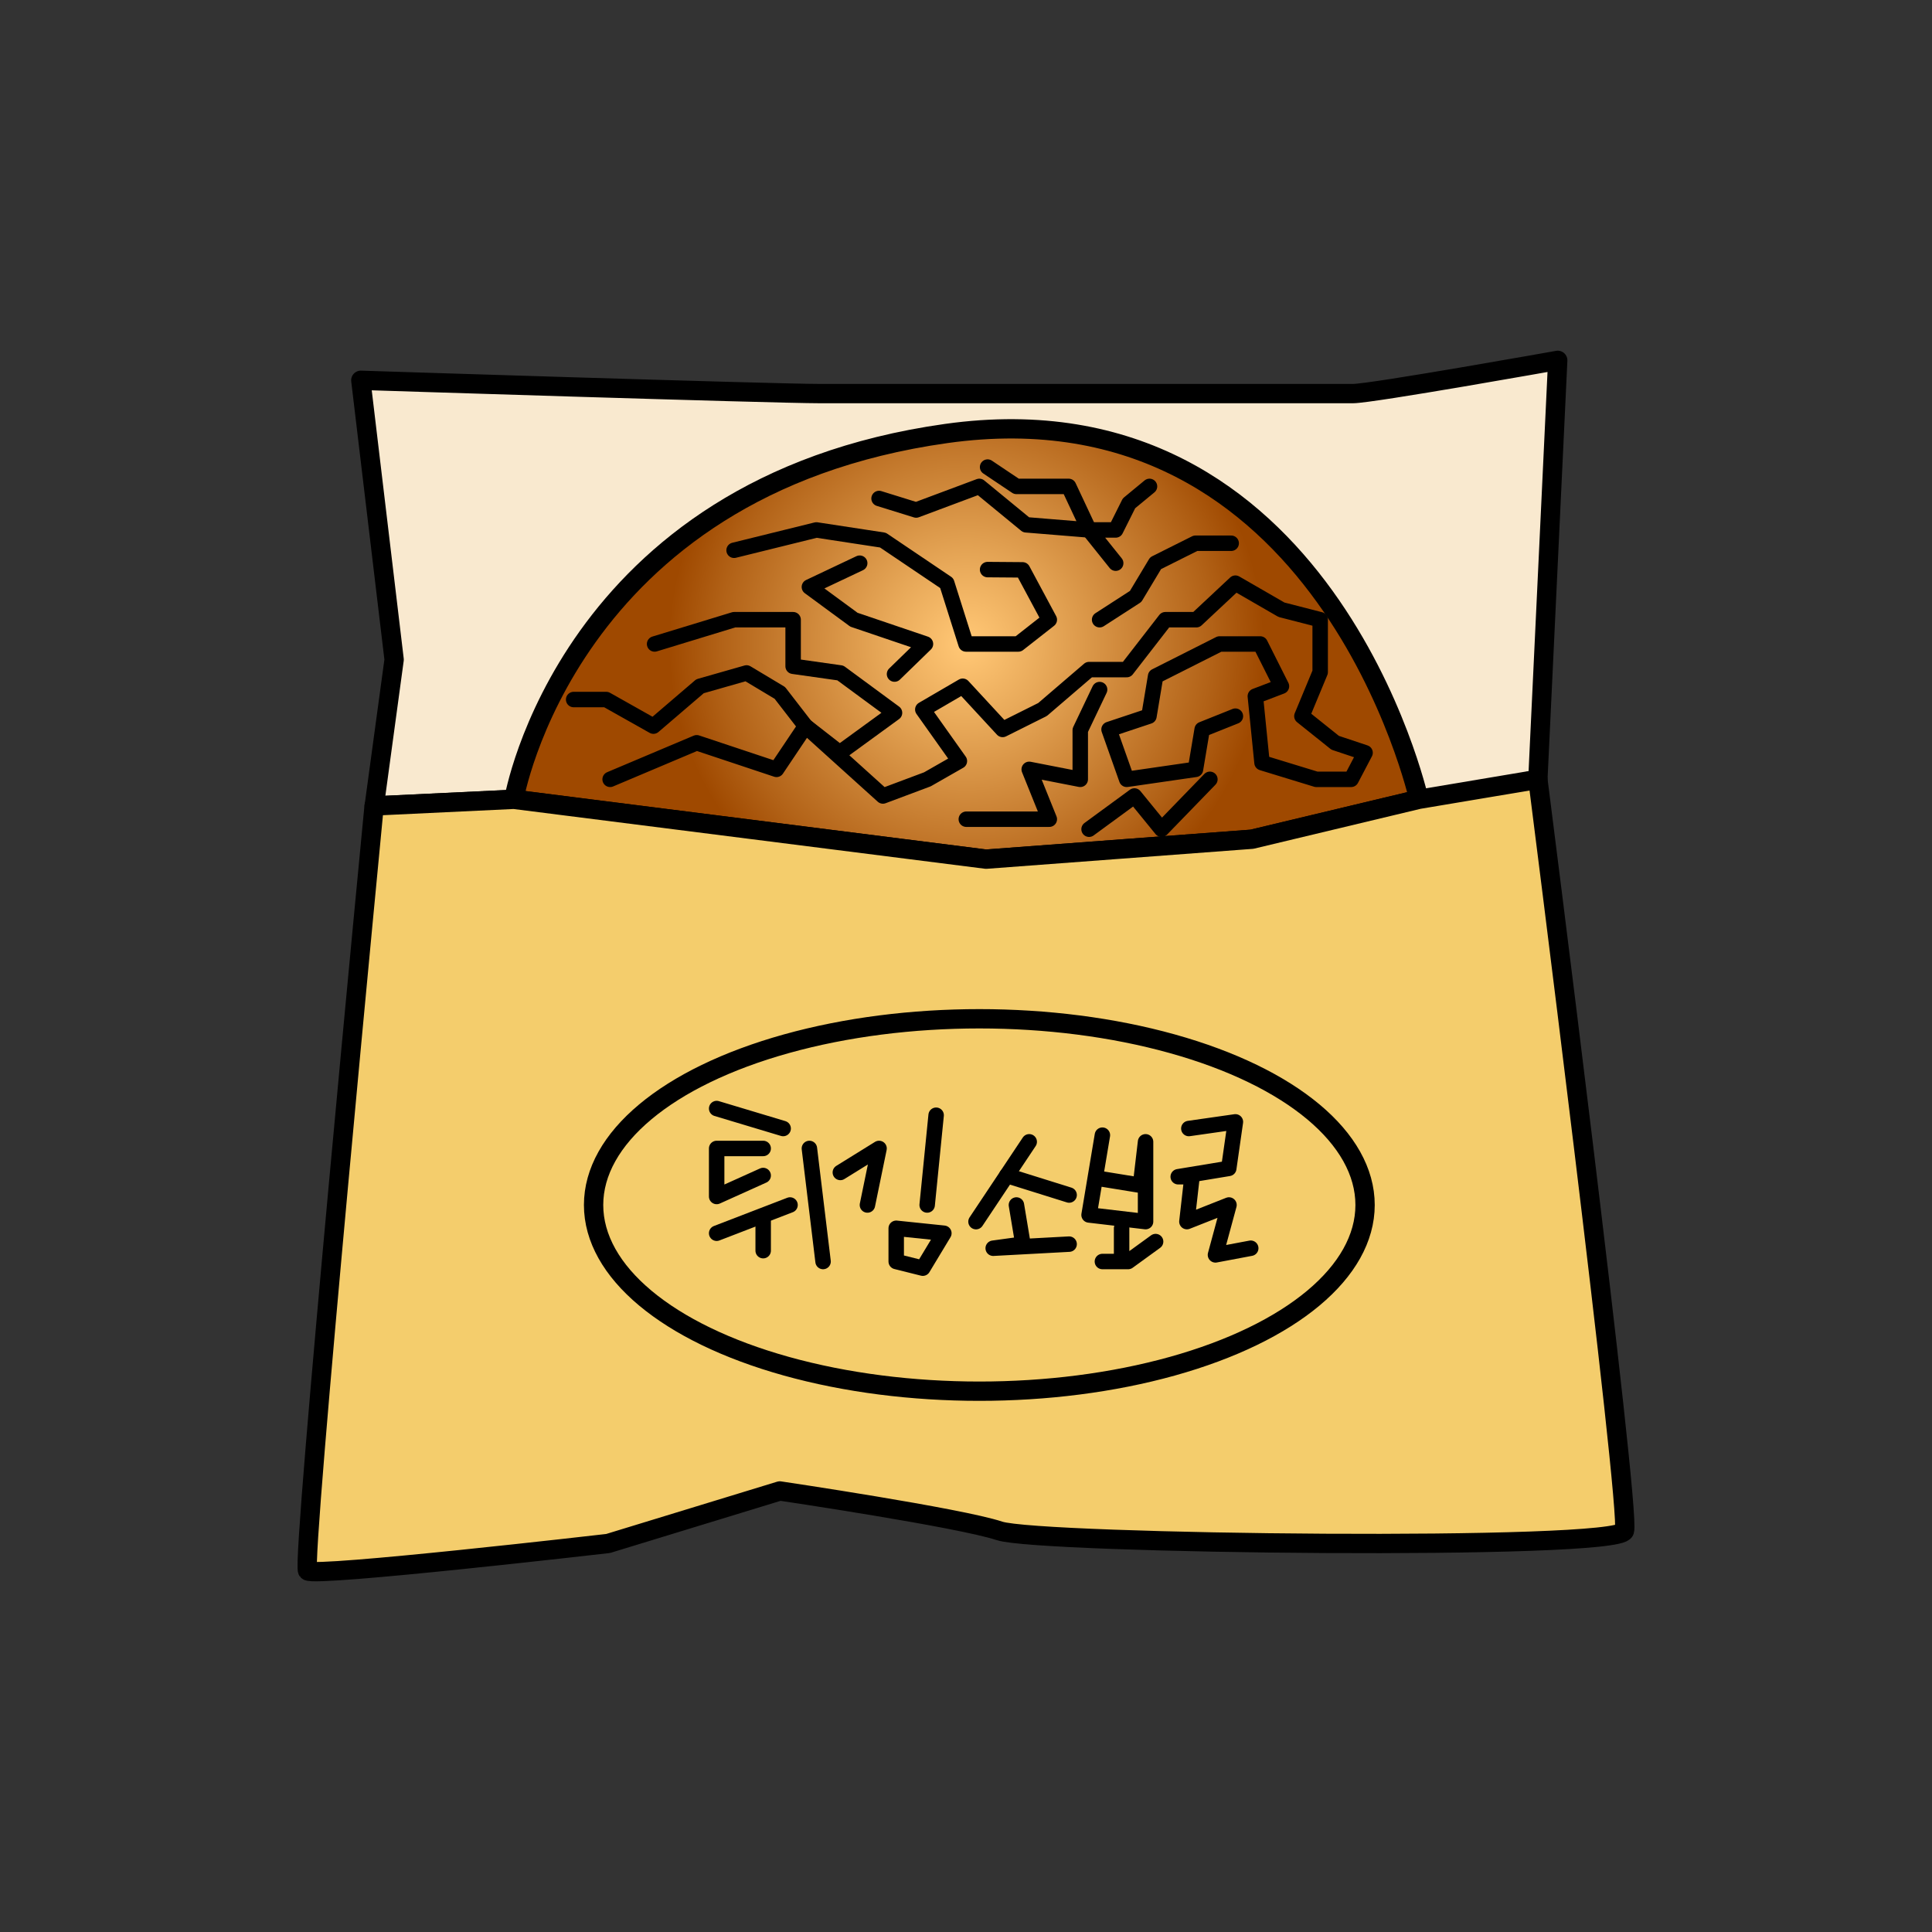 <svg id="레이어_1" data-name="레이어 1" xmlns="http://www.w3.org/2000/svg" xmlns:xlink="http://www.w3.org/1999/xlink" viewBox="0 0 500 500"><rect x="0" y="0" width="500" height="500" fill="#333333" stroke="none"/><defs><style>.cls-1{fill:#f9e9cf;}.cls-1,.cls-2,.cls-3,.cls-4,.cls-5{stroke:#000;stroke-linecap:round;stroke-linejoin:round;}.cls-1,.cls-2,.cls-3,.cls-4{stroke-width:5px;}.cls-2{fill:url(#무제_그라디언트_5);}.cls-3{fill:#f4cd6c;}.cls-4,.cls-5{fill:none;}.cls-5{stroke-width:4px;}</style><radialGradient id="무제_그라디언트_5" cx="250.08" cy="166.67" r="167.37" gradientUnits="userSpaceOnUse"><stop offset="0.01" stop-color="#ffc674"/><stop offset="0.12" stop-color="#e9aa5a"/><stop offset="0.38" stop-color="#b26217"/><stop offset="0.46" stop-color="#9f4900"/></radialGradient></defs><path class="cls-1" d="M93.38,98.42s106.72,3.44,118.76,3.44h138c4.84,0,53-8.6,53-8.6L398,201.69l-74,15.5-68.85,5.16L133,206.86l-36.15,1.72L102,170.71Z"/><path class="cls-2" d="M133,206.86s13.77-80.9,111.88-94.67S367.2,206.86,367.2,206.86L324,217.19l-68.85,5.16Z"/><path class="cls-3" d="M96.82,208.58,133,206.86l122.2,15.49L324,217.19l43.18-10.33L398,201.69S422.13,391,420.41,396.19s-151.38,3.44-161.75,0-56.84-10.33-56.84-10.33l-44.43,13.59s-76.06,8.79-77.78,7.07S96.82,208.58,96.82,208.58Z"/><ellipse class="cls-4" cx="253.45" cy="311.85" rx="99.83" ry="48.19"/><polyline class="cls-5" points="148.46 181.04 156.89 181.04 169.11 187.92 181.16 177.6 193.21 174.16 201.82 179.32 208.47 187.92 217.31 194.81 231.5 184.48 217.48 174.16 205.26 172.43 205.26 160.38 189.98 160.38 169.41 166.66"/><polyline class="cls-5" points="157.9 201.69 180.3 192.23 200.96 199.11 208.47 187.92 228.5 206 240.01 201.69 248.29 196.96 238.82 183.62 249.15 177.6 259.48 188.78 269.81 183.62 281.85 173.29 291.59 173.29 301.6 160.38 309.61 160.38 319.72 150.92 331.64 157.8 341.66 160.38 341.66 173.95 336.93 185.34 345.54 192.23 353.28 194.81 349.67 201.69 340.66 201.69 326.61 197.39 324.88 180.18 331.64 177.6 326.14 166.66 315.62 166.66 299.07 175.01 297.35 185.34 287.02 188.78 291.59 201.69 309.39 199.11 311.12 188.78 319.72 185.34"/><polyline class="cls-5" points="281.85 214.6 293.59 206 300.6 214.6 313.12 201.69"/><polyline class="cls-5" points="189.98 142.41 211.28 137.15 228.5 139.78 245.02 150.92 250 166.66 263.55 166.66 271.56 160.38 264.64 147.48 255.59 147.41"/><polyline class="cls-5" points="284.58 160.38 293.9 154.36 299.07 145.75 309.39 140.59 318.63 140.59"/><polyline class="cls-5" points="288.74 145.75 281.85 137.15 288.74 137.15 292.18 130.26 297.49 125.88"/><polyline class="cls-5" points="255.59 120.88 263.05 125.88 276.56 125.88 281.85 137.15 265.55 135.82 253.45 125.88 237.1 131.99 227.5 129.01"/><polyline class="cls-5" points="231.5 174.45 239.51 166.66 220.99 160.38 209.47 151.91 222.49 145.75"/><polyline class="cls-5" points="250.08 212.01 271.56 212.01 266.36 199.11 279.57 201.69 279.57 188.97 284.58 178.46"/><line class="cls-5" x1="185.47" y1="286.89" x2="202.68" y2="292.06"/><polyline class="cls-5" points="197.51 297.22 185.47 297.22 185.47 309.65 197.51 304.22"/><line class="cls-5" x1="185.47" y1="319.16" x2="204.46" y2="311.85"/><line class="cls-5" x1="209.47" y1="297.22" x2="213.01" y2="326.48"/><line class="cls-5" x1="197.51" y1="323.67" x2="197.51" y2="315.51"/><polyline class="cls-5" points="217.48 303.43 227.5 297.22 224.49 311.85"/><line class="cls-5" x1="242.27" y1="288.62" x2="239.95" y2="311.85"/><polygon class="cls-5" points="231.94 317.88 231.94 326.48 238.82 328.2 244.27 319.16 231.94 317.88"/><line class="cls-5" x1="266.36" y1="295.5" x2="252.59" y2="316.16"/><line class="cls-5" x1="276.69" y1="309.27" x2="260.55" y2="304.22"/><polyline class="cls-5" points="276.69 321.98 257.04 323.04 264.74 321.98 263.05 311.85"/><polyline class="cls-5" points="285.3 293.78 281.85 314.43 296.47 316.15 296.47 295.5 295.15 306.74 284.26 304.97"/><polyline class="cls-5" points="290.27 317.88 290.27 326.48 285.3 326.48 291.96 326.48 299.07 321.32"/><polyline class="cls-5" points="307.67 292.06 319.72 290.34 318 302.38 304.92 304.54 308.49 304.54 307.17 316.15 318.06 311.85 314.56 324.76 323.69 323.04"/></svg>